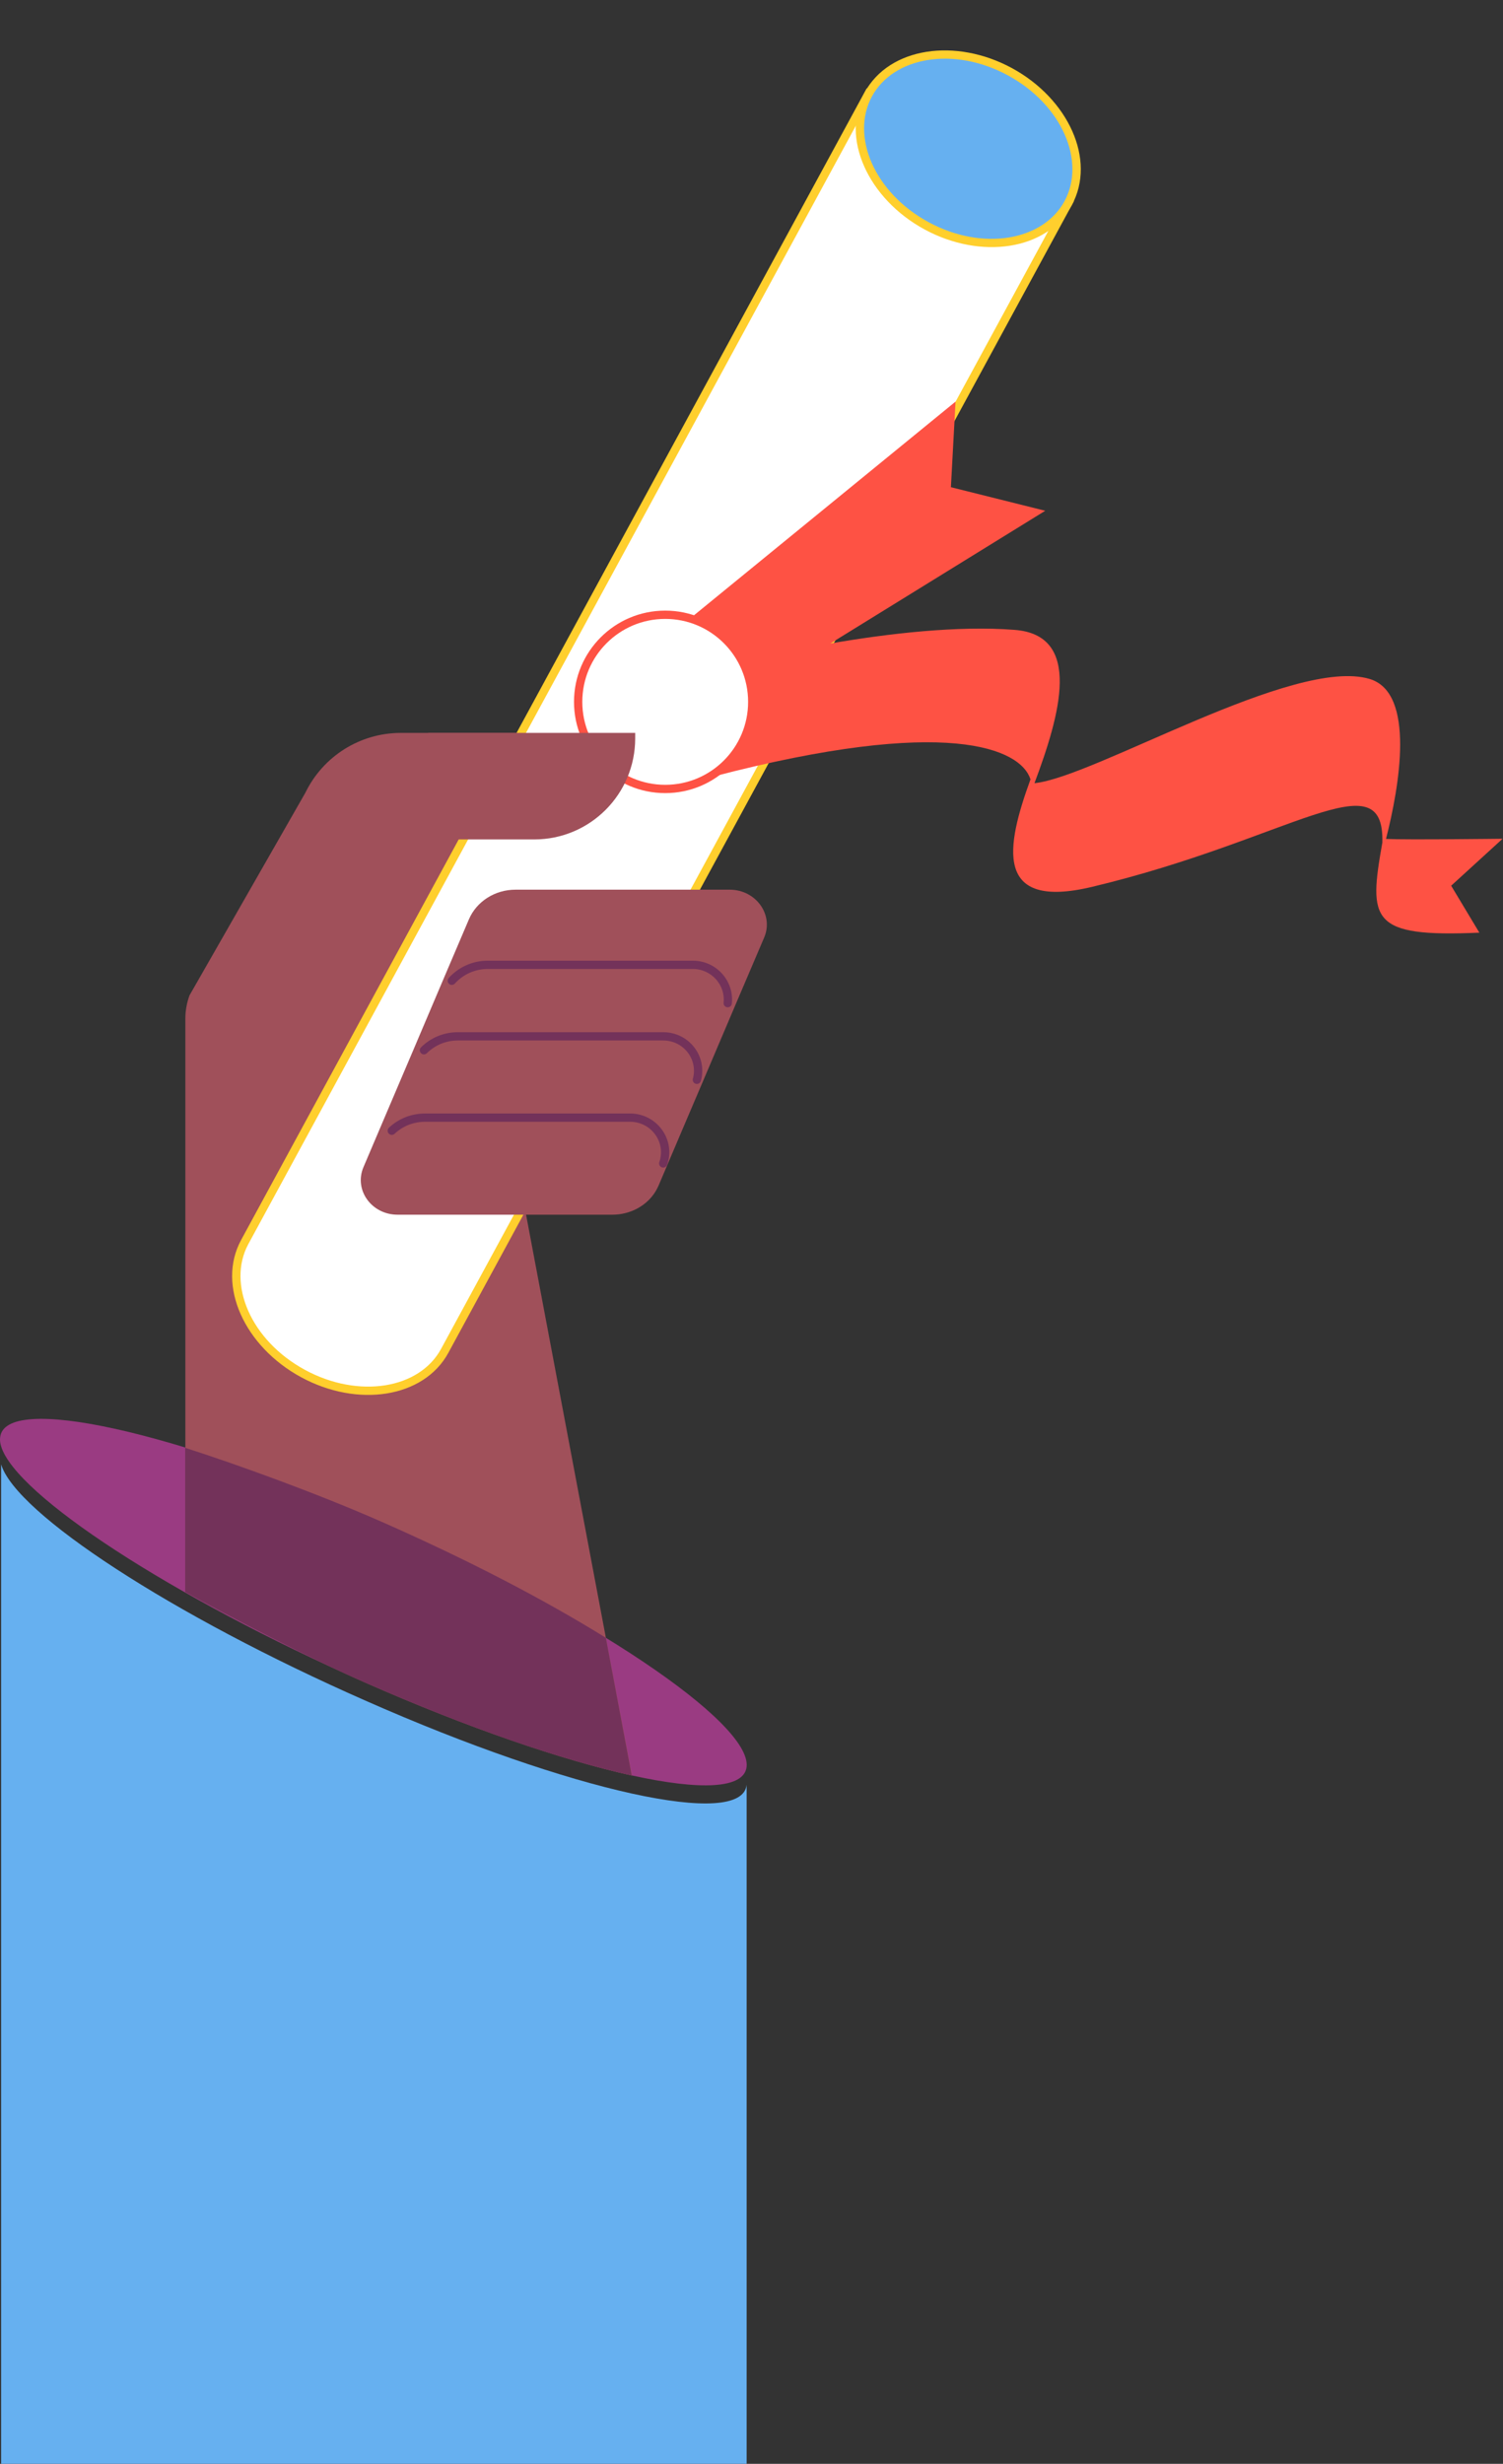 <svg width="94" height="154" viewBox="0 0 94 154" fill="none" xmlns="http://www.w3.org/2000/svg">
<rect x="0" y="0" width="94" height="154" fill="#333333" stroke="none"/>
<path d="M46.695 111.554V153.997H0.07V91.529C0.982 94.588 10.741 100.966 22.854 106.296C35.744 111.989 46.425 114.333 46.695 111.554Z" fill="#66B0F0"/>
<path d="M46.695 110.424C46.415 113.204 35.744 110.85 22.854 105.167C10.741 99.826 0.983 93.449 0.07 90.4C0.008 90.203 -0.013 90.017 0.008 89.851C0.277 87.072 10.959 89.425 23.849 95.108C36.74 100.791 46.975 107.645 46.695 110.424Z" fill="#9A3B82"/>
<path d="M19.101 49.544C20.211 47.262 22.524 45.81 25.064 45.81H32.396L32.78 75.282L37.892 102.368L39.521 110.975C35.207 110.021 29.316 108.019 22.866 105.178C19.215 103.571 14.642 101.186 11.593 99.506V63.647C11.593 63.159 11.687 62.672 11.852 62.216L19.101 49.544Z" fill="#A0505A"/>
<path d="M39.508 110.975C35.194 110.021 29.303 108.019 22.853 105.178C19.203 103.571 14.63 101.186 11.581 99.506V90.494C14.909 91.562 19.835 93.346 23.849 95.109C29.262 97.494 33.991 99.951 37.89 102.368L39.508 110.975Z" fill="#73325A"/>
<path d="M66.813 12.68L27.811 84.439C26.369 87.094 22.397 87.726 18.944 85.849C15.491 83.972 13.862 80.302 15.304 77.636L54.307 5.877L66.813 12.68Z" fill="white"/>
<path fill-rule="evenodd" clip-rule="evenodd" d="M54.203 5.523L67.165 12.574L28.038 84.561C27.271 85.974 25.839 86.833 24.172 87.098C22.506 87.363 20.593 87.039 18.82 86.075C15.3 84.162 13.538 80.354 15.076 77.511L15.076 77.511L54.203 5.523ZM54.411 6.227L15.532 77.758C14.186 80.246 15.681 83.779 19.068 85.62C20.748 86.533 22.547 86.831 24.091 86.586C25.634 86.34 26.908 85.555 27.583 84.314L66.462 12.782L54.411 6.227Z" fill="#FFCF2D"/>
<path d="M66.806 12.696C68.25 10.039 66.623 6.365 63.17 4.489C59.718 2.612 55.749 3.245 54.306 5.902C52.861 8.559 54.489 12.234 57.941 14.11C61.393 15.986 65.362 15.353 66.806 12.696Z" fill="#66B0F0"/>
<path fill-rule="evenodd" clip-rule="evenodd" d="M54.533 6.026C53.185 8.505 54.679 12.042 58.065 13.881C61.45 15.721 65.231 15.051 66.578 12.572C67.925 10.092 66.431 6.556 63.046 4.716C59.661 2.876 55.88 3.546 54.533 6.026ZM57.817 14.337C54.298 12.425 52.537 8.613 54.077 5.778C55.618 2.944 59.775 2.348 63.294 4.26C66.813 6.173 68.574 9.985 67.034 12.819C65.493 15.654 61.336 16.249 57.817 14.337Z" fill="#FFCF2D"/>
<path d="M41.333 40.148L59.761 25.102L59.471 30.452L65.371 31.925L51.931 40.221C55.54 39.599 59.886 39.09 63.463 39.37C67.726 39.702 66.294 44.69 64.697 48.952C68.431 48.589 80.948 41.009 85.666 42.44C88.549 43.311 87.512 49.191 86.683 52.437C87.885 52.499 93.973 52.426 93.973 52.426L90.758 55.361L92.521 58.295C85.677 58.596 85.594 57.518 86.454 52.665C86.6 47.386 80.751 52.457 68.296 55.433C62.126 56.906 62.924 52.893 64.448 48.714C63.837 46.795 59.263 44.711 44.569 48.548L41.333 40.148Z" fill="#FE5244"/>
<path d="M41.603 49.314C44.609 49.314 47.047 46.877 47.047 43.87C47.047 40.863 44.609 38.426 41.603 38.426C38.596 38.426 36.158 40.863 36.158 43.87C36.158 46.877 38.596 49.314 41.603 49.314Z" fill="white"/>
<path fill-rule="evenodd" clip-rule="evenodd" d="M41.603 38.684C38.739 38.684 36.418 41.006 36.418 43.87C36.418 46.733 38.739 49.054 41.603 49.054C44.467 49.054 46.788 46.733 46.788 43.87C46.788 41.006 44.467 38.684 41.603 38.684ZM35.899 43.87C35.899 40.719 38.453 38.166 41.603 38.166C44.753 38.166 47.307 40.719 47.307 43.87C47.307 47.019 44.753 49.573 41.603 49.573C38.453 49.573 35.899 47.019 35.899 43.87Z" fill="#FE5244"/>
<path d="M39.726 45.81V46.153C39.726 49.637 36.905 52.468 33.41 52.468H26.784V45.81H39.726Z" fill="#A0505A"/>
<path d="M47.794 58.596L46.042 62.702L43.999 67.504L42.889 70.106L41.199 74.078C41.157 74.182 41.095 74.296 41.043 74.389C41.043 74.4 41.033 74.4 41.033 74.41C40.494 75.343 39.446 75.924 38.295 75.924H24.866C23.237 75.924 22.128 74.379 22.729 72.958L23.704 70.666L25.851 65.627L27.697 61.282L29.325 57.466C29.802 56.346 30.953 55.609 32.239 55.609H45.668C47.286 55.63 48.396 57.175 47.794 58.596Z" fill="#A0505A"/>
<path fill-rule="evenodd" clip-rule="evenodd" d="M30.497 60.565C29.701 60.565 28.962 60.907 28.45 61.475C28.354 61.581 28.19 61.59 28.084 61.494C27.977 61.398 27.969 61.235 28.065 61.128C28.673 60.452 29.552 60.047 30.497 60.047H43.325C44.83 60.047 45.923 61.344 45.771 62.73C45.756 62.872 45.628 62.975 45.485 62.959C45.343 62.944 45.24 62.816 45.256 62.673C45.374 61.591 44.517 60.565 43.325 60.565H30.497Z" fill="#73325A"/>
<path fill-rule="evenodd" clip-rule="evenodd" d="M28.641 65.034C27.89 65.034 27.199 65.328 26.698 65.829C26.597 65.93 26.433 65.93 26.331 65.829C26.23 65.728 26.23 65.564 26.331 65.463C26.93 64.864 27.753 64.516 28.641 64.516H41.469C43.111 64.516 44.254 66.046 43.834 67.561C43.796 67.699 43.653 67.78 43.515 67.742C43.377 67.703 43.296 67.561 43.334 67.423C43.661 66.242 42.772 65.034 41.469 65.034H28.641Z" fill="#73325A"/>
<path fill-rule="evenodd" clip-rule="evenodd" d="M26.577 70.116C25.855 70.116 25.183 70.391 24.681 70.865C24.577 70.963 24.413 70.958 24.314 70.854C24.216 70.75 24.221 70.586 24.325 70.487C24.922 69.924 25.722 69.598 26.577 69.598H39.405C41.093 69.598 42.272 71.243 41.724 72.805C41.676 72.94 41.529 73.011 41.393 72.964C41.258 72.916 41.187 72.768 41.234 72.633C41.661 71.416 40.745 70.116 39.405 70.116H26.577Z" fill="#73325A"/>
</svg>
